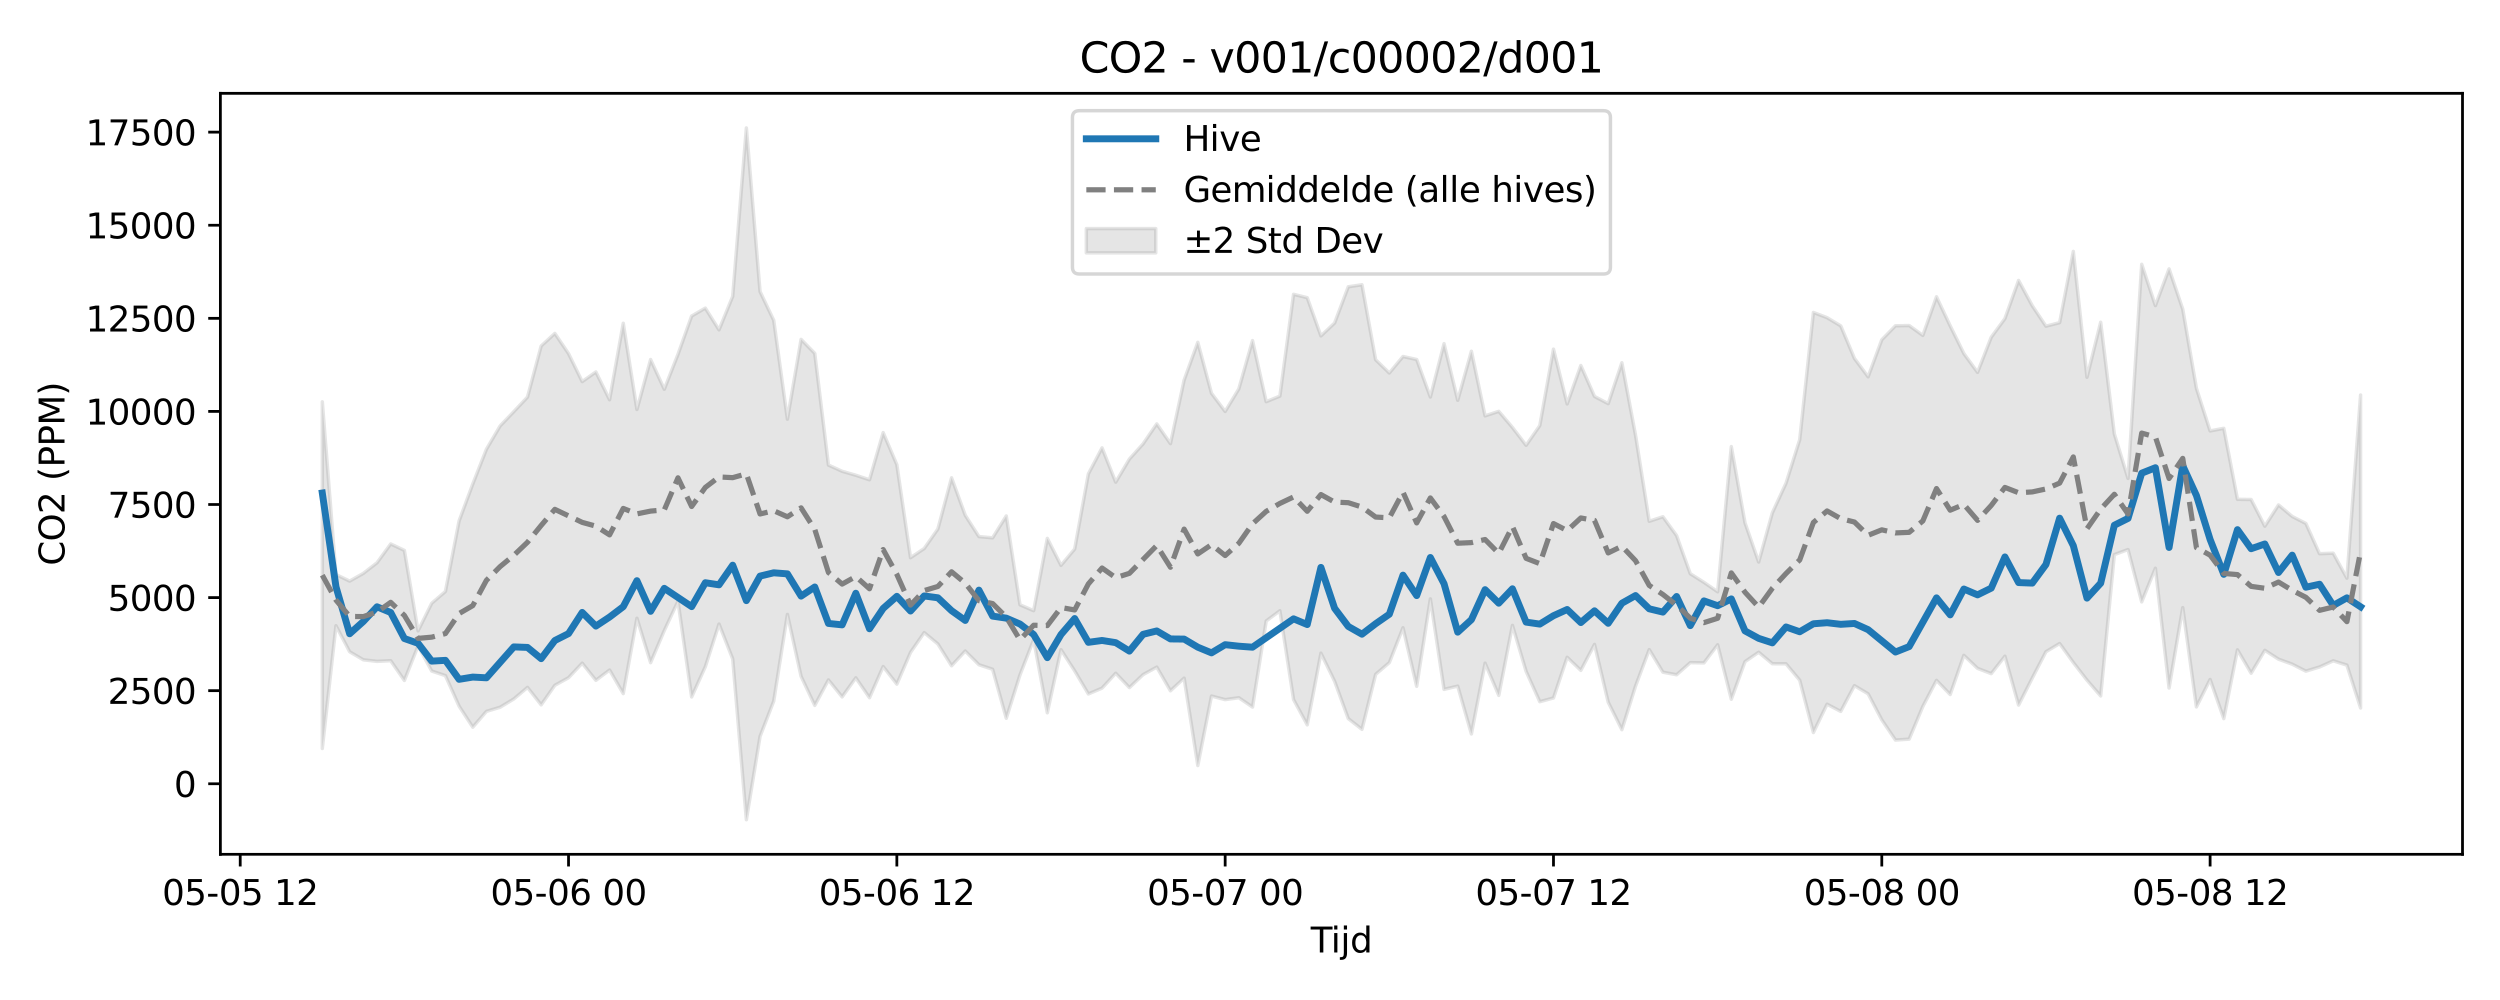 <?xml version="1.0" encoding="utf-8" standalone="no"?>
<!DOCTYPE svg PUBLIC "-//W3C//DTD SVG 1.1//EN"
  "http://www.w3.org/Graphics/SVG/1.1/DTD/svg11.dtd">
<svg xmlns:xlink="http://www.w3.org/1999/xlink" width="720pt" height="288pt" viewBox="0 0 720 288" xmlns="http://www.w3.org/2000/svg" version="1.1">
 <defs>
  <style type="text/css">*{stroke-linejoin: round; stroke-linecap: butt}</style>
 </defs>
 <g id="figure_1">
  <g id="patch_1">
   <path d="M 0 288 
L 720 288 
L 720 0 
L 0 0 
z
" style="fill: #ffffff"/>
  </g>
  <g id="axes_1">
   <g id="patch_2">
    <path d="M 63.47 246.04 
L 709.2 246.04 
L 709.2 26.88 
L 63.47 26.88 
z
" style="fill: #ffffff"/>
   </g>
   <g id="FillBetweenPolyCollection_1">
    <defs>
     <path id="mfb0656d0f9" d="M 92.821 -172.286 
L 92.821 -72.43 
L 96.761 -107.79 
L 100.701 -100.29 
L 104.641 -97.974 
L 108.58 -97.523 
L 112.52 -97.719 
L 116.46 -92.024 
L 120.4 -101.979 
L 124.34 -94.731 
L 128.279 -93.417 
L 132.219 -84.621 
L 136.159 -78.564 
L 140.099 -83.123 
L 144.039 -84.312 
L 147.978 -86.696 
L 151.918 -90.022 
L 155.858 -85.003 
L 159.798 -90.636 
L 163.737 -92.809 
L 167.677 -97.013 
L 171.617 -92.065 
L 175.557 -95.036 
L 179.497 -88.239 
L 183.436 -109.944 
L 187.376 -97.151 
L 191.316 -106.398 
L 195.256 -114.841 
L 199.195 -87.276 
L 203.135 -95.992 
L 207.075 -108.271 
L 211.015 -98.239 
L 214.955 -51.922 
L 218.894 -75.922 
L 222.834 -86.077 
L 226.774 -111.054 
L 230.714 -93.215 
L 234.653 -84.841 
L 238.593 -92.182 
L 242.533 -87.289 
L 246.473 -92.785 
L 250.413 -87.049 
L 254.352 -96.034 
L 258.292 -90.97 
L 262.232 -100.105 
L 266.172 -105.805 
L 270.111 -102.541 
L 274.051 -96.256 
L 277.991 -100.506 
L 281.931 -96.552 
L 285.871 -95.25 
L 289.81 -81.133 
L 293.75 -93.615 
L 297.69 -103.739 
L 301.63 -82.714 
L 305.57 -100.89 
L 309.509 -94.786 
L 313.449 -88.138 
L 317.389 -89.815 
L 321.329 -94.106 
L 325.268 -89.966 
L 329.208 -93.7 
L 333.148 -95.873 
L 337.088 -89.045 
L 341.028 -92.695 
L 344.967 -67.521 
L 348.907 -87.535 
L 352.847 -86.505 
L 356.787 -87.052 
L 360.726 -84.362 
L 364.666 -109.152 
L 368.606 -112.102 
L 372.546 -86.526 
L 376.486 -79.244 
L 380.425 -99.886 
L 384.365 -91.8 
L 388.305 -81.037 
L 392.245 -77.95 
L 396.184 -93.783 
L 400.124 -97.166 
L 404.064 -107.2 
L 408.004 -90.341 
L 411.944 -115.527 
L 415.883 -89.458 
L 419.823 -90.4 
L 423.763 -76.618 
L 427.703 -97.01 
L 431.642 -87.729 
L 435.582 -107.884 
L 439.522 -94.645 
L 443.462 -85.904 
L 447.402 -86.982 
L 451.341 -98.703 
L 455.281 -94.925 
L 459.221 -102.399 
L 463.161 -85.773 
L 467.1 -77.84 
L 471.04 -90.417 
L 474.98 -100.925 
L 478.92 -94.404 
L 482.86 -93.666 
L 486.799 -97.156 
L 490.739 -97.083 
L 494.679 -102.306 
L 498.619 -86.616 
L 502.559 -97.446 
L 506.498 -100.152 
L 510.438 -96.839 
L 514.378 -96.819 
L 518.318 -92.101 
L 522.257 -77.033 
L 526.197 -85.182 
L 530.137 -83.107 
L 534.077 -90.533 
L 538.017 -88.182 
L 541.956 -80.668 
L 545.896 -74.86 
L 549.836 -75.127 
L 553.776 -84.536 
L 557.715 -92.062 
L 561.655 -87.968 
L 565.595 -99.263 
L 569.535 -95.507 
L 573.475 -93.991 
L 577.414 -99.009 
L 581.354 -84.94 
L 585.294 -92.714 
L 589.234 -100.299 
L 593.173 -102.662 
L 597.113 -97.203 
L 601.053 -92.11 
L 604.993 -87.564 
L 608.933 -128.265 
L 612.872 -129.733 
L 616.812 -114.652 
L 620.752 -124.347 
L 624.692 -89.848 
L 628.631 -113.002 
L 632.571 -84.408 
L 636.511 -92.319 
L 640.451 -81.039 
L 644.391 -100.844 
L 648.33 -94.108 
L 652.27 -100.706 
L 656.21 -98.16 
L 660.15 -96.718 
L 664.09 -94.706 
L 668.029 -95.907 
L 671.969 -97.682 
L 675.909 -96.443 
L 679.849 -84.099 
L 679.849 -174.243 
L 679.849 -174.243 
L 675.909 -121.488 
L 671.969 -128.679 
L 668.029 -128.535 
L 664.09 -137.252 
L 660.15 -139.264 
L 656.21 -142.576 
L 652.27 -136.451 
L 648.33 -144.144 
L 644.391 -144.193 
L 640.451 -164.649 
L 636.511 -163.897 
L 632.571 -176.156 
L 628.631 -198.964 
L 624.692 -210.562 
L 620.752 -199.989 
L 616.812 -211.886 
L 612.872 -150.224 
L 608.933 -163.027 
L 604.993 -195.193 
L 601.053 -179.34 
L 597.113 -215.596 
L 593.173 -195.073 
L 589.234 -194.063 
L 585.294 -199.945 
L 581.354 -207.24 
L 577.414 -196.233 
L 573.475 -190.881 
L 569.535 -180.762 
L 565.595 -186.172 
L 561.655 -194.162 
L 557.715 -202.527 
L 553.776 -191.402 
L 549.836 -194.244 
L 545.896 -194.175 
L 541.956 -190.153 
L 538.017 -179.482 
L 534.077 -184.781 
L 530.137 -194.15 
L 526.197 -196.513 
L 522.257 -198.018 
L 518.318 -161.389 
L 514.378 -148.849 
L 510.438 -140.313 
L 506.498 -126.126 
L 502.559 -137.436 
L 498.619 -159.38 
L 494.679 -117.567 
L 490.739 -120.286 
L 486.799 -122.774 
L 482.86 -133.749 
L 478.92 -139.176 
L 474.98 -137.87 
L 471.04 -162.623 
L 467.1 -183.534 
L 463.161 -171.749 
L 459.221 -173.826 
L 455.281 -182.736 
L 451.341 -171.675 
L 447.402 -187.446 
L 443.462 -165.436 
L 439.522 -159.754 
L 435.582 -164.898 
L 431.642 -169.54 
L 427.703 -168.231 
L 423.763 -186.841 
L 419.823 -172.707 
L 415.883 -189.024 
L 411.944 -173.649 
L 408.004 -184.465 
L 404.064 -185.332 
L 400.124 -180.573 
L 396.184 -184.392 
L 392.245 -205.991 
L 388.305 -205.41 
L 384.365 -194.972 
L 380.425 -191.258 
L 376.486 -202.265 
L 372.546 -203.242 
L 368.606 -173.924 
L 364.666 -172.313 
L 360.726 -189.912 
L 356.787 -176.02 
L 352.847 -169.499 
L 348.907 -174.742 
L 344.967 -189.41 
L 341.028 -178.532 
L 337.088 -160.229 
L 333.148 -165.919 
L 329.208 -160.17 
L 325.268 -155.787 
L 321.329 -149.141 
L 317.389 -159.013 
L 313.449 -151.519 
L 309.509 -129.885 
L 305.57 -125.184 
L 301.63 -132.951 
L 297.69 -112.124 
L 293.75 -113.825 
L 289.81 -139.409 
L 285.871 -133.109 
L 281.931 -133.463 
L 277.991 -139.601 
L 274.051 -150.396 
L 270.111 -135.663 
L 266.172 -130.027 
L 262.232 -127.376 
L 258.292 -154.172 
L 254.352 -163.417 
L 250.413 -149.83 
L 246.473 -151.131 
L 242.533 -152.274 
L 238.593 -154.064 
L 234.653 -186.227 
L 230.714 -190.259 
L 226.774 -167.275 
L 222.834 -195.749 
L 218.894 -204.03 
L 214.955 -251.158 
L 211.015 -202.634 
L 207.075 -193.007 
L 203.135 -199.263 
L 199.195 -196.989 
L 195.256 -185.936 
L 191.316 -175.898 
L 187.376 -184.457 
L 183.436 -170.064 
L 179.497 -194.906 
L 175.557 -172.871 
L 171.617 -180.881 
L 167.677 -178.099 
L 163.737 -186.164 
L 159.798 -191.979 
L 155.858 -188.356 
L 151.918 -173.642 
L 147.978 -169.455 
L 144.039 -165.335 
L 140.099 -158.633 
L 136.159 -148.604 
L 132.219 -137.977 
L 128.279 -117.652 
L 124.34 -114.271 
L 120.4 -106.309 
L 116.46 -129.488 
L 112.52 -131.342 
L 108.58 -125.924 
L 104.641 -122.872 
L 100.701 -120.644 
L 96.761 -122.539 
L 92.821 -172.286 
z
" style="stroke: #808080; stroke-opacity: 0.2"/>
    </defs>
    <g clip-path="url(#p599ffc7ce4)">
     <use xlink:href="#mfb0656d0f9" x="0" y="288" style="fill: #808080; fill-opacity: 0.2; stroke: #808080; stroke-opacity: 0.2"/>
    </g>
   </g>
   <g id="matplotlib.axis_1">
    <g id="xtick_1">
     <g id="line2d_1">
      <defs>
       <path id="mc190f7af52" d="M 0 0 
L 0 3.5 
" style="stroke: #000000; stroke-width: 0.8"/>
      </defs>
      <g>
       <use xlink:href="#mc190f7af52" x="69.183" y="246.04" style="stroke: #000000; stroke-width: 0.8"/>
      </g>
     </g>
     <g id="text_1">
      <!-- 05-05 12 -->
      <g transform="translate(46.702 260.638) scale(0.1 -0.1)">
       <defs>
        <path id="DejaVuSans-30" d="M 2034 4250 
Q 1547 4250 1301 3770 
Q 1056 3291 1056 2328 
Q 1056 1369 1301 889 
Q 1547 409 2034 409 
Q 2525 409 2770 889 
Q 3016 1369 3016 2328 
Q 3016 3291 2770 3770 
Q 2525 4250 2034 4250 
z
M 2034 4750 
Q 2819 4750 3233 4129 
Q 3647 3509 3647 2328 
Q 3647 1150 3233 529 
Q 2819 -91 2034 -91 
Q 1250 -91 836 529 
Q 422 1150 422 2328 
Q 422 3509 836 4129 
Q 1250 4750 2034 4750 
z
" transform="scale(0.016)"/>
        <path id="DejaVuSans-35" d="M 691 4666 
L 3169 4666 
L 3169 4134 
L 1269 4134 
L 1269 2991 
Q 1406 3038 1543 3061 
Q 1681 3084 1819 3084 
Q 2600 3084 3056 2656 
Q 3513 2228 3513 1497 
Q 3513 744 3044 326 
Q 2575 -91 1722 -91 
Q 1428 -91 1123 -41 
Q 819 9 494 109 
L 494 744 
Q 775 591 1075 516 
Q 1375 441 1709 441 
Q 2250 441 2565 725 
Q 2881 1009 2881 1497 
Q 2881 1984 2565 2268 
Q 2250 2553 1709 2553 
Q 1456 2553 1204 2497 
Q 953 2441 691 2322 
L 691 4666 
z
" transform="scale(0.016)"/>
        <path id="DejaVuSans-2d" d="M 313 2009 
L 1997 2009 
L 1997 1497 
L 313 1497 
L 313 2009 
z
" transform="scale(0.016)"/>
        <path id="DejaVuSans-20" transform="scale(0.016)"/>
        <path id="DejaVuSans-31" d="M 794 531 
L 1825 531 
L 1825 4091 
L 703 3866 
L 703 4441 
L 1819 4666 
L 2450 4666 
L 2450 531 
L 3481 531 
L 3481 0 
L 794 0 
L 794 531 
z
" transform="scale(0.016)"/>
        <path id="DejaVuSans-32" d="M 1228 531 
L 3431 531 
L 3431 0 
L 469 0 
L 469 531 
Q 828 903 1448 1529 
Q 2069 2156 2228 2338 
Q 2531 2678 2651 2914 
Q 2772 3150 2772 3378 
Q 2772 3750 2511 3984 
Q 2250 4219 1831 4219 
Q 1534 4219 1204 4116 
Q 875 4013 500 3803 
L 500 4441 
Q 881 4594 1212 4672 
Q 1544 4750 1819 4750 
Q 2544 4750 2975 4387 
Q 3406 4025 3406 3419 
Q 3406 3131 3298 2873 
Q 3191 2616 2906 2266 
Q 2828 2175 2409 1742 
Q 1991 1309 1228 531 
z
" transform="scale(0.016)"/>
       </defs>
       <use xlink:href="#DejaVuSans-30"/>
       <use xlink:href="#DejaVuSans-35" transform="translate(63.623 0)"/>
       <use xlink:href="#DejaVuSans-2d" transform="translate(127.246 0)"/>
       <use xlink:href="#DejaVuSans-30" transform="translate(163.33 0)"/>
       <use xlink:href="#DejaVuSans-35" transform="translate(226.953 0)"/>
       <use xlink:href="#DejaVuSans-20" transform="translate(290.576 0)"/>
       <use xlink:href="#DejaVuSans-31" transform="translate(322.363 0)"/>
       <use xlink:href="#DejaVuSans-32" transform="translate(385.986 0)"/>
      </g>
     </g>
    </g>
    <g id="xtick_2">
     <g id="line2d_2">
      <g>
       <use xlink:href="#mc190f7af52" x="163.737" y="246.04" style="stroke: #000000; stroke-width: 0.8"/>
      </g>
     </g>
     <g id="text_2">
      <!-- 05-06 00 -->
      <g transform="translate(141.257 260.638) scale(0.1 -0.1)">
       <defs>
        <path id="DejaVuSans-36" d="M 2113 2584 
Q 1688 2584 1439 2293 
Q 1191 2003 1191 1497 
Q 1191 994 1439 701 
Q 1688 409 2113 409 
Q 2538 409 2786 701 
Q 3034 994 3034 1497 
Q 3034 2003 2786 2293 
Q 2538 2584 2113 2584 
z
M 3366 4563 
L 3366 3988 
Q 3128 4100 2886 4159 
Q 2644 4219 2406 4219 
Q 1781 4219 1451 3797 
Q 1122 3375 1075 2522 
Q 1259 2794 1537 2939 
Q 1816 3084 2150 3084 
Q 2853 3084 3261 2657 
Q 3669 2231 3669 1497 
Q 3669 778 3244 343 
Q 2819 -91 2113 -91 
Q 1303 -91 875 529 
Q 447 1150 447 2328 
Q 447 3434 972 4092 
Q 1497 4750 2381 4750 
Q 2619 4750 2861 4703 
Q 3103 4656 3366 4563 
z
" transform="scale(0.016)"/>
       </defs>
       <use xlink:href="#DejaVuSans-30"/>
       <use xlink:href="#DejaVuSans-35" transform="translate(63.623 0)"/>
       <use xlink:href="#DejaVuSans-2d" transform="translate(127.246 0)"/>
       <use xlink:href="#DejaVuSans-30" transform="translate(163.33 0)"/>
       <use xlink:href="#DejaVuSans-36" transform="translate(226.953 0)"/>
       <use xlink:href="#DejaVuSans-20" transform="translate(290.576 0)"/>
       <use xlink:href="#DejaVuSans-30" transform="translate(322.363 0)"/>
       <use xlink:href="#DejaVuSans-30" transform="translate(385.986 0)"/>
      </g>
     </g>
    </g>
    <g id="xtick_3">
     <g id="line2d_3">
      <g>
       <use xlink:href="#mc190f7af52" x="258.292" y="246.04" style="stroke: #000000; stroke-width: 0.8"/>
      </g>
     </g>
     <g id="text_3">
      <!-- 05-06 12 -->
      <g transform="translate(235.812 260.638) scale(0.1 -0.1)">
       <use xlink:href="#DejaVuSans-30"/>
       <use xlink:href="#DejaVuSans-35" transform="translate(63.623 0)"/>
       <use xlink:href="#DejaVuSans-2d" transform="translate(127.246 0)"/>
       <use xlink:href="#DejaVuSans-30" transform="translate(163.33 0)"/>
       <use xlink:href="#DejaVuSans-36" transform="translate(226.953 0)"/>
       <use xlink:href="#DejaVuSans-20" transform="translate(290.576 0)"/>
       <use xlink:href="#DejaVuSans-31" transform="translate(322.363 0)"/>
       <use xlink:href="#DejaVuSans-32" transform="translate(385.986 0)"/>
      </g>
     </g>
    </g>
    <g id="xtick_4">
     <g id="line2d_4">
      <g>
       <use xlink:href="#mc190f7af52" x="352.847" y="246.04" style="stroke: #000000; stroke-width: 0.8"/>
      </g>
     </g>
     <g id="text_4">
      <!-- 05-07 00 -->
      <g transform="translate(330.366 260.638) scale(0.1 -0.1)">
       <defs>
        <path id="DejaVuSans-37" d="M 525 4666 
L 3525 4666 
L 3525 4397 
L 1831 0 
L 1172 0 
L 2766 4134 
L 525 4134 
L 525 4666 
z
" transform="scale(0.016)"/>
       </defs>
       <use xlink:href="#DejaVuSans-30"/>
       <use xlink:href="#DejaVuSans-35" transform="translate(63.623 0)"/>
       <use xlink:href="#DejaVuSans-2d" transform="translate(127.246 0)"/>
       <use xlink:href="#DejaVuSans-30" transform="translate(163.33 0)"/>
       <use xlink:href="#DejaVuSans-37" transform="translate(226.953 0)"/>
       <use xlink:href="#DejaVuSans-20" transform="translate(290.576 0)"/>
       <use xlink:href="#DejaVuSans-30" transform="translate(322.363 0)"/>
       <use xlink:href="#DejaVuSans-30" transform="translate(385.986 0)"/>
      </g>
     </g>
    </g>
    <g id="xtick_5">
     <g id="line2d_5">
      <g>
       <use xlink:href="#mc190f7af52" x="447.402" y="246.04" style="stroke: #000000; stroke-width: 0.8"/>
      </g>
     </g>
     <g id="text_5">
      <!-- 05-07 12 -->
      <g transform="translate(424.921 260.638) scale(0.1 -0.1)">
       <use xlink:href="#DejaVuSans-30"/>
       <use xlink:href="#DejaVuSans-35" transform="translate(63.623 0)"/>
       <use xlink:href="#DejaVuSans-2d" transform="translate(127.246 0)"/>
       <use xlink:href="#DejaVuSans-30" transform="translate(163.33 0)"/>
       <use xlink:href="#DejaVuSans-37" transform="translate(226.953 0)"/>
       <use xlink:href="#DejaVuSans-20" transform="translate(290.576 0)"/>
       <use xlink:href="#DejaVuSans-31" transform="translate(322.363 0)"/>
       <use xlink:href="#DejaVuSans-32" transform="translate(385.986 0)"/>
      </g>
     </g>
    </g>
    <g id="xtick_6">
     <g id="line2d_6">
      <g>
       <use xlink:href="#mc190f7af52" x="541.956" y="246.04" style="stroke: #000000; stroke-width: 0.8"/>
      </g>
     </g>
     <g id="text_6">
      <!-- 05-08 00 -->
      <g transform="translate(519.476 260.638) scale(0.1 -0.1)">
       <defs>
        <path id="DejaVuSans-38" d="M 2034 2216 
Q 1584 2216 1326 1975 
Q 1069 1734 1069 1313 
Q 1069 891 1326 650 
Q 1584 409 2034 409 
Q 2484 409 2743 651 
Q 3003 894 3003 1313 
Q 3003 1734 2745 1975 
Q 2488 2216 2034 2216 
z
M 1403 2484 
Q 997 2584 770 2862 
Q 544 3141 544 3541 
Q 544 4100 942 4425 
Q 1341 4750 2034 4750 
Q 2731 4750 3128 4425 
Q 3525 4100 3525 3541 
Q 3525 3141 3298 2862 
Q 3072 2584 2669 2484 
Q 3125 2378 3379 2068 
Q 3634 1759 3634 1313 
Q 3634 634 3220 271 
Q 2806 -91 2034 -91 
Q 1263 -91 848 271 
Q 434 634 434 1313 
Q 434 1759 690 2068 
Q 947 2378 1403 2484 
z
M 1172 3481 
Q 1172 3119 1398 2916 
Q 1625 2713 2034 2713 
Q 2441 2713 2670 2916 
Q 2900 3119 2900 3481 
Q 2900 3844 2670 4047 
Q 2441 4250 2034 4250 
Q 1625 4250 1398 4047 
Q 1172 3844 1172 3481 
z
" transform="scale(0.016)"/>
       </defs>
       <use xlink:href="#DejaVuSans-30"/>
       <use xlink:href="#DejaVuSans-35" transform="translate(63.623 0)"/>
       <use xlink:href="#DejaVuSans-2d" transform="translate(127.246 0)"/>
       <use xlink:href="#DejaVuSans-30" transform="translate(163.33 0)"/>
       <use xlink:href="#DejaVuSans-38" transform="translate(226.953 0)"/>
       <use xlink:href="#DejaVuSans-20" transform="translate(290.576 0)"/>
       <use xlink:href="#DejaVuSans-30" transform="translate(322.363 0)"/>
       <use xlink:href="#DejaVuSans-30" transform="translate(385.986 0)"/>
      </g>
     </g>
    </g>
    <g id="xtick_7">
     <g id="line2d_7">
      <g>
       <use xlink:href="#mc190f7af52" x="636.511" y="246.04" style="stroke: #000000; stroke-width: 0.8"/>
      </g>
     </g>
     <g id="text_7">
      <!-- 05-08 12 -->
      <g transform="translate(614.031 260.638) scale(0.1 -0.1)">
       <use xlink:href="#DejaVuSans-30"/>
       <use xlink:href="#DejaVuSans-35" transform="translate(63.623 0)"/>
       <use xlink:href="#DejaVuSans-2d" transform="translate(127.246 0)"/>
       <use xlink:href="#DejaVuSans-30" transform="translate(163.33 0)"/>
       <use xlink:href="#DejaVuSans-38" transform="translate(226.953 0)"/>
       <use xlink:href="#DejaVuSans-20" transform="translate(290.576 0)"/>
       <use xlink:href="#DejaVuSans-31" transform="translate(322.363 0)"/>
       <use xlink:href="#DejaVuSans-32" transform="translate(385.986 0)"/>
      </g>
     </g>
    </g>
    <g id="text_8">
     <!-- Tijd -->
     <g transform="translate(377.485 274.317) scale(0.1 -0.1)">
      <defs>
       <path id="DejaVuSans-54" d="M -19 4666 
L 3928 4666 
L 3928 4134 
L 2272 4134 
L 2272 0 
L 1638 0 
L 1638 4134 
L -19 4134 
L -19 4666 
z
" transform="scale(0.016)"/>
       <path id="DejaVuSans-69" d="M 603 3500 
L 1178 3500 
L 1178 0 
L 603 0 
L 603 3500 
z
M 603 4863 
L 1178 4863 
L 1178 4134 
L 603 4134 
L 603 4863 
z
" transform="scale(0.016)"/>
       <path id="DejaVuSans-6a" d="M 603 3500 
L 1178 3500 
L 1178 -63 
Q 1178 -731 923 -1031 
Q 669 -1331 103 -1331 
L -116 -1331 
L -116 -844 
L 38 -844 
Q 366 -844 484 -692 
Q 603 -541 603 -63 
L 603 3500 
z
M 603 4863 
L 1178 4863 
L 1178 4134 
L 603 4134 
L 603 4863 
z
" transform="scale(0.016)"/>
       <path id="DejaVuSans-64" d="M 2906 2969 
L 2906 4863 
L 3481 4863 
L 3481 0 
L 2906 0 
L 2906 525 
Q 2725 213 2448 61 
Q 2172 -91 1784 -91 
Q 1150 -91 751 415 
Q 353 922 353 1747 
Q 353 2572 751 3078 
Q 1150 3584 1784 3584 
Q 2172 3584 2448 3432 
Q 2725 3281 2906 2969 
z
M 947 1747 
Q 947 1113 1208 752 
Q 1469 391 1925 391 
Q 2381 391 2643 752 
Q 2906 1113 2906 1747 
Q 2906 2381 2643 2742 
Q 2381 3103 1925 3103 
Q 1469 3103 1208 2742 
Q 947 2381 947 1747 
z
" transform="scale(0.016)"/>
      </defs>
      <use xlink:href="#DejaVuSans-54"/>
      <use xlink:href="#DejaVuSans-69" transform="translate(57.959 0)"/>
      <use xlink:href="#DejaVuSans-6a" transform="translate(85.742 0)"/>
      <use xlink:href="#DejaVuSans-64" transform="translate(113.525 0)"/>
     </g>
    </g>
   </g>
   <g id="matplotlib.axis_2">
    <g id="ytick_1">
     <g id="line2d_8">
      <defs>
       <path id="m5db3f42590" d="M 0 0 
L -3.5 0 
" style="stroke: #000000; stroke-width: 0.8"/>
      </defs>
      <g>
       <use xlink:href="#m5db3f42590" x="63.47" y="225.723" style="stroke: #000000; stroke-width: 0.8"/>
      </g>
     </g>
     <g id="text_9">
      <!-- 0 -->
      <g transform="translate(50.108 229.523) scale(0.1 -0.1)">
       <use xlink:href="#DejaVuSans-30"/>
      </g>
     </g>
    </g>
    <g id="ytick_2">
     <g id="line2d_9">
      <g>
       <use xlink:href="#m5db3f42590" x="63.47" y="198.914" style="stroke: #000000; stroke-width: 0.8"/>
      </g>
     </g>
     <g id="text_10">
      <!-- 2500 -->
      <g transform="translate(31.02 202.713) scale(0.1 -0.1)">
       <use xlink:href="#DejaVuSans-32"/>
       <use xlink:href="#DejaVuSans-35" transform="translate(63.623 0)"/>
       <use xlink:href="#DejaVuSans-30" transform="translate(127.246 0)"/>
       <use xlink:href="#DejaVuSans-30" transform="translate(190.869 0)"/>
      </g>
     </g>
    </g>
    <g id="ytick_3">
     <g id="line2d_10">
      <g>
       <use xlink:href="#m5db3f42590" x="63.47" y="172.105" style="stroke: #000000; stroke-width: 0.8"/>
      </g>
     </g>
     <g id="text_11">
      <!-- 5000 -->
      <g transform="translate(31.02 175.904) scale(0.1 -0.1)">
       <use xlink:href="#DejaVuSans-35"/>
       <use xlink:href="#DejaVuSans-30" transform="translate(63.623 0)"/>
       <use xlink:href="#DejaVuSans-30" transform="translate(127.246 0)"/>
       <use xlink:href="#DejaVuSans-30" transform="translate(190.869 0)"/>
      </g>
     </g>
    </g>
    <g id="ytick_4">
     <g id="line2d_11">
      <g>
       <use xlink:href="#m5db3f42590" x="63.47" y="145.296" style="stroke: #000000; stroke-width: 0.8"/>
      </g>
     </g>
     <g id="text_12">
      <!-- 7500 -->
      <g transform="translate(31.02 149.095) scale(0.1 -0.1)">
       <use xlink:href="#DejaVuSans-37"/>
       <use xlink:href="#DejaVuSans-35" transform="translate(63.623 0)"/>
       <use xlink:href="#DejaVuSans-30" transform="translate(127.246 0)"/>
       <use xlink:href="#DejaVuSans-30" transform="translate(190.869 0)"/>
      </g>
     </g>
    </g>
    <g id="ytick_5">
     <g id="line2d_12">
      <g>
       <use xlink:href="#m5db3f42590" x="63.47" y="118.487" style="stroke: #000000; stroke-width: 0.8"/>
      </g>
     </g>
     <g id="text_13">
      <!-- 10000 -->
      <g transform="translate(24.657 122.286) scale(0.1 -0.1)">
       <use xlink:href="#DejaVuSans-31"/>
       <use xlink:href="#DejaVuSans-30" transform="translate(63.623 0)"/>
       <use xlink:href="#DejaVuSans-30" transform="translate(127.246 0)"/>
       <use xlink:href="#DejaVuSans-30" transform="translate(190.869 0)"/>
       <use xlink:href="#DejaVuSans-30" transform="translate(254.492 0)"/>
      </g>
     </g>
    </g>
    <g id="ytick_6">
     <g id="line2d_13">
      <g>
       <use xlink:href="#m5db3f42590" x="63.47" y="91.677" style="stroke: #000000; stroke-width: 0.8"/>
      </g>
     </g>
     <g id="text_14">
      <!-- 12500 -->
      <g transform="translate(24.657 95.477) scale(0.1 -0.1)">
       <use xlink:href="#DejaVuSans-31"/>
       <use xlink:href="#DejaVuSans-32" transform="translate(63.623 0)"/>
       <use xlink:href="#DejaVuSans-35" transform="translate(127.246 0)"/>
       <use xlink:href="#DejaVuSans-30" transform="translate(190.869 0)"/>
       <use xlink:href="#DejaVuSans-30" transform="translate(254.492 0)"/>
      </g>
     </g>
    </g>
    <g id="ytick_7">
     <g id="line2d_14">
      <g>
       <use xlink:href="#m5db3f42590" x="63.47" y="64.868" style="stroke: #000000; stroke-width: 0.8"/>
      </g>
     </g>
     <g id="text_15">
      <!-- 15000 -->
      <g transform="translate(24.657 68.667) scale(0.1 -0.1)">
       <use xlink:href="#DejaVuSans-31"/>
       <use xlink:href="#DejaVuSans-35" transform="translate(63.623 0)"/>
       <use xlink:href="#DejaVuSans-30" transform="translate(127.246 0)"/>
       <use xlink:href="#DejaVuSans-30" transform="translate(190.869 0)"/>
       <use xlink:href="#DejaVuSans-30" transform="translate(254.492 0)"/>
      </g>
     </g>
    </g>
    <g id="ytick_8">
     <g id="line2d_15">
      <g>
       <use xlink:href="#m5db3f42590" x="63.47" y="38.059" style="stroke: #000000; stroke-width: 0.8"/>
      </g>
     </g>
     <g id="text_16">
      <!-- 17500 -->
      <g transform="translate(24.657 41.858) scale(0.1 -0.1)">
       <use xlink:href="#DejaVuSans-31"/>
       <use xlink:href="#DejaVuSans-37" transform="translate(63.623 0)"/>
       <use xlink:href="#DejaVuSans-35" transform="translate(127.246 0)"/>
       <use xlink:href="#DejaVuSans-30" transform="translate(190.869 0)"/>
       <use xlink:href="#DejaVuSans-30" transform="translate(254.492 0)"/>
      </g>
     </g>
    </g>
    <g id="text_17">
     <!-- CO2 (PPM) -->
     <g transform="translate(18.578 162.903) rotate(-90) scale(0.1 -0.1)">
      <defs>
       <path id="DejaVuSans-43" d="M 4122 4306 
L 4122 3641 
Q 3803 3938 3442 4084 
Q 3081 4231 2675 4231 
Q 1875 4231 1450 3742 
Q 1025 3253 1025 2328 
Q 1025 1406 1450 917 
Q 1875 428 2675 428 
Q 3081 428 3442 575 
Q 3803 722 4122 1019 
L 4122 359 
Q 3791 134 3420 21 
Q 3050 -91 2638 -91 
Q 1578 -91 968 557 
Q 359 1206 359 2328 
Q 359 3453 968 4101 
Q 1578 4750 2638 4750 
Q 3056 4750 3426 4639 
Q 3797 4528 4122 4306 
z
" transform="scale(0.016)"/>
       <path id="DejaVuSans-4f" d="M 2522 4238 
Q 1834 4238 1429 3725 
Q 1025 3213 1025 2328 
Q 1025 1447 1429 934 
Q 1834 422 2522 422 
Q 3209 422 3611 934 
Q 4013 1447 4013 2328 
Q 4013 3213 3611 3725 
Q 3209 4238 2522 4238 
z
M 2522 4750 
Q 3503 4750 4090 4092 
Q 4678 3434 4678 2328 
Q 4678 1225 4090 567 
Q 3503 -91 2522 -91 
Q 1538 -91 948 565 
Q 359 1222 359 2328 
Q 359 3434 948 4092 
Q 1538 4750 2522 4750 
z
" transform="scale(0.016)"/>
       <path id="DejaVuSans-28" d="M 1984 4856 
Q 1566 4138 1362 3434 
Q 1159 2731 1159 2009 
Q 1159 1288 1364 580 
Q 1569 -128 1984 -844 
L 1484 -844 
Q 1016 -109 783 600 
Q 550 1309 550 2009 
Q 550 2706 781 3412 
Q 1013 4119 1484 4856 
L 1984 4856 
z
" transform="scale(0.016)"/>
       <path id="DejaVuSans-50" d="M 1259 4147 
L 1259 2394 
L 2053 2394 
Q 2494 2394 2734 2622 
Q 2975 2850 2975 3272 
Q 2975 3691 2734 3919 
Q 2494 4147 2053 4147 
L 1259 4147 
z
M 628 4666 
L 2053 4666 
Q 2838 4666 3239 4311 
Q 3641 3956 3641 3272 
Q 3641 2581 3239 2228 
Q 2838 1875 2053 1875 
L 1259 1875 
L 1259 0 
L 628 0 
L 628 4666 
z
" transform="scale(0.016)"/>
       <path id="DejaVuSans-4d" d="M 628 4666 
L 1569 4666 
L 2759 1491 
L 3956 4666 
L 4897 4666 
L 4897 0 
L 4281 0 
L 4281 4097 
L 3078 897 
L 2444 897 
L 1241 4097 
L 1241 0 
L 628 0 
L 628 4666 
z
" transform="scale(0.016)"/>
       <path id="DejaVuSans-29" d="M 513 4856 
L 1013 4856 
Q 1481 4119 1714 3412 
Q 1947 2706 1947 2009 
Q 1947 1309 1714 600 
Q 1481 -109 1013 -844 
L 513 -844 
Q 928 -128 1133 580 
Q 1338 1288 1338 2009 
Q 1338 2731 1133 3434 
Q 928 4138 513 4856 
z
" transform="scale(0.016)"/>
      </defs>
      <use xlink:href="#DejaVuSans-43"/>
      <use xlink:href="#DejaVuSans-4f" transform="translate(69.824 0)"/>
      <use xlink:href="#DejaVuSans-32" transform="translate(148.535 0)"/>
      <use xlink:href="#DejaVuSans-20" transform="translate(212.158 0)"/>
      <use xlink:href="#DejaVuSans-28" transform="translate(243.945 0)"/>
      <use xlink:href="#DejaVuSans-50" transform="translate(282.959 0)"/>
      <use xlink:href="#DejaVuSans-50" transform="translate(343.262 0)"/>
      <use xlink:href="#DejaVuSans-4d" transform="translate(403.564 0)"/>
      <use xlink:href="#DejaVuSans-29" transform="translate(489.844 0)"/>
     </g>
    </g>
   </g>
   <g id="line2d_16">
    <path d="M 92.821 141.993 
L 96.761 168.995 
L 100.701 182.521 
L 104.641 178.986 
L 108.58 174.759 
L 112.52 176.394 
L 116.46 183.894 
L 120.4 185.274 
L 124.34 190.403 
L 128.279 190.181 
L 132.219 195.647 
L 136.159 195 
L 140.099 195.207 
L 147.978 186.307 
L 151.918 186.457 
L 155.858 189.688 
L 159.798 184.469 
L 163.737 182.478 
L 167.677 176.38 
L 171.617 180.316 
L 175.557 177.71 
L 179.497 174.722 
L 183.436 167.24 
L 187.376 176.058 
L 191.316 169.445 
L 199.195 174.705 
L 203.135 167.826 
L 207.075 168.43 
L 211.015 162.775 
L 214.955 172.979 
L 218.894 165.917 
L 222.834 164.967 
L 226.774 165.274 
L 230.714 171.681 
L 234.653 169.054 
L 238.593 179.551 
L 242.533 179.96 
L 246.473 170.861 
L 250.413 181.081 
L 254.352 175.226 
L 258.292 171.747 
L 262.232 175.973 
L 266.172 171.633 
L 270.111 172.164 
L 274.051 175.873 
L 277.991 178.686 
L 281.931 169.964 
L 285.871 177.445 
L 289.81 178.024 
L 293.75 179.722 
L 297.69 182.739 
L 301.63 189.402 
L 305.57 182.743 
L 309.509 178.142 
L 313.449 184.991 
L 317.389 184.455 
L 321.329 185.081 
L 325.268 187.518 
L 329.208 182.686 
L 333.148 181.71 
L 337.088 184.012 
L 341.028 184.058 
L 344.967 186.389 
L 348.907 188.022 
L 352.847 185.667 
L 356.787 186.103 
L 360.726 186.392 
L 372.546 178.225 
L 376.486 179.869 
L 380.425 163.419 
L 384.365 175.19 
L 388.305 180.419 
L 392.245 182.652 
L 396.184 179.633 
L 400.124 176.895 
L 404.064 165.646 
L 408.004 171.526 
L 411.944 160.563 
L 415.883 168.11 
L 419.823 182.057 
L 423.763 178.464 
L 427.703 169.826 
L 431.642 173.717 
L 435.582 169.574 
L 439.522 179.168 
L 443.462 179.74 
L 447.402 177.324 
L 451.341 175.537 
L 455.281 179.297 
L 459.221 175.917 
L 463.161 179.508 
L 467.1 173.731 
L 471.04 171.52 
L 474.98 175.338 
L 478.92 176.287 
L 482.86 171.794 
L 486.799 180.18 
L 490.739 173.059 
L 494.679 174.446 
L 498.619 172.486 
L 502.559 181.699 
L 506.498 183.847 
L 510.438 185.141 
L 514.378 180.566 
L 518.318 181.949 
L 522.257 179.647 
L 526.197 179.343 
L 530.137 179.805 
L 534.077 179.558 
L 538.017 181.338 
L 545.896 187.787 
L 549.836 186.217 
L 557.715 172.187 
L 561.655 177.077 
L 565.595 169.642 
L 569.535 171.319 
L 573.475 169.381 
L 577.414 160.4 
L 581.354 167.783 
L 585.294 167.933 
L 589.234 162.575 
L 593.173 149.237 
L 597.113 157.149 
L 601.053 172.255 
L 604.993 167.96 
L 608.933 151.265 
L 612.872 149.296 
L 616.812 136.277 
L 620.752 134.706 
L 624.692 157.665 
L 628.631 134.143 
L 632.571 142.704 
L 636.511 155.365 
L 640.451 165.403 
L 644.391 152.545 
L 648.33 158.025 
L 652.27 156.666 
L 656.21 164.881 
L 660.15 159.887 
L 664.09 169.124 
L 668.029 168.26 
L 671.969 174.378 
L 675.909 172.18 
L 679.849 174.764 
L 679.849 174.764 
" clip-path="url(#p599ffc7ce4)" style="fill: none; stroke: #1f77b4; stroke-width: 2; stroke-linecap: square"/>
   </g>
   <g id="line2d_17">
    <path d="M 92.821 165.642 
L 96.761 172.835 
L 100.701 177.533 
L 104.641 177.577 
L 108.58 176.277 
L 112.52 173.47 
L 116.46 177.244 
L 120.4 183.856 
L 124.34 183.499 
L 128.279 182.466 
L 132.219 176.701 
L 136.159 174.416 
L 140.099 167.122 
L 144.039 163.177 
L 147.978 159.925 
L 151.918 156.168 
L 155.858 151.321 
L 159.798 146.692 
L 167.677 150.444 
L 171.617 151.527 
L 175.557 154.046 
L 179.497 146.428 
L 183.436 147.996 
L 187.376 147.196 
L 191.316 146.852 
L 195.256 137.612 
L 199.195 145.868 
L 203.135 140.373 
L 207.075 137.361 
L 211.015 137.564 
L 214.955 136.46 
L 218.894 148.024 
L 222.834 147.087 
L 226.774 148.835 
L 230.714 146.263 
L 234.653 152.466 
L 238.593 164.877 
L 242.533 168.218 
L 246.473 166.042 
L 250.413 169.56 
L 254.352 158.275 
L 258.292 165.429 
L 262.232 174.259 
L 266.172 170.084 
L 270.111 168.898 
L 274.051 164.674 
L 277.991 167.947 
L 281.931 172.993 
L 285.871 173.821 
L 289.81 177.729 
L 293.75 184.28 
L 297.69 180.068 
L 301.63 180.168 
L 305.57 174.963 
L 309.509 175.664 
L 313.449 168.171 
L 317.389 163.586 
L 321.329 166.377 
L 325.268 165.124 
L 333.148 157.104 
L 337.088 163.363 
L 341.028 152.387 
L 344.967 159.534 
L 348.907 156.861 
L 352.847 159.998 
L 356.787 156.464 
L 360.726 150.863 
L 364.666 147.268 
L 368.606 144.987 
L 372.546 143.116 
L 376.486 147.246 
L 380.425 142.428 
L 384.365 144.614 
L 388.305 144.777 
L 392.245 146.03 
L 396.184 148.912 
L 400.124 149.13 
L 404.064 141.734 
L 408.004 150.597 
L 411.944 143.412 
L 415.883 148.759 
L 419.823 156.447 
L 423.763 156.271 
L 427.703 155.379 
L 431.642 159.366 
L 435.582 151.609 
L 439.522 160.8 
L 443.462 162.33 
L 447.402 150.786 
L 451.341 152.811 
L 455.281 149.17 
L 459.221 149.888 
L 463.161 159.239 
L 467.1 157.313 
L 471.04 161.48 
L 474.98 168.602 
L 478.92 171.21 
L 482.86 174.293 
L 486.799 178.035 
L 490.739 179.316 
L 494.679 178.064 
L 498.619 165.002 
L 502.559 170.559 
L 506.498 174.861 
L 510.438 169.424 
L 514.378 165.166 
L 518.318 161.255 
L 522.257 150.474 
L 526.197 147.153 
L 530.137 149.372 
L 534.077 150.343 
L 538.017 154.168 
L 541.956 152.59 
L 545.896 153.482 
L 549.836 153.314 
L 553.776 150.031 
L 557.715 140.705 
L 561.655 146.935 
L 565.595 145.282 
L 569.535 149.866 
L 573.475 145.564 
L 577.414 140.379 
L 581.354 141.91 
L 585.294 141.671 
L 589.234 140.819 
L 593.173 139.133 
L 597.113 131.6 
L 601.053 152.275 
L 604.993 146.622 
L 608.933 142.354 
L 612.872 148.022 
L 616.812 124.731 
L 620.752 125.832 
L 624.692 137.795 
L 628.631 132.017 
L 632.571 157.718 
L 636.511 159.892 
L 640.451 165.156 
L 644.391 165.481 
L 648.33 168.874 
L 652.27 169.421 
L 656.21 167.632 
L 660.15 170.009 
L 664.09 172.021 
L 668.029 175.779 
L 671.969 174.82 
L 675.909 179.034 
L 679.849 158.829 
L 679.849 158.829 
" clip-path="url(#p599ffc7ce4)" style="fill: none; stroke-dasharray: 5.55,2.4; stroke-dashoffset: 0; stroke: #808080; stroke-width: 1.5"/>
   </g>
   <g id="patch_3">
    <path d="M 63.47 246.04 
L 63.47 26.88 
" style="fill: none; stroke: #000000; stroke-width: 0.8; stroke-linejoin: miter; stroke-linecap: square"/>
   </g>
   <g id="patch_4">
    <path d="M 709.2 246.04 
L 709.2 26.88 
" style="fill: none; stroke: #000000; stroke-width: 0.8; stroke-linejoin: miter; stroke-linecap: square"/>
   </g>
   <g id="patch_5">
    <path d="M 63.47 246.04 
L 709.2 246.04 
" style="fill: none; stroke: #000000; stroke-width: 0.8; stroke-linejoin: miter; stroke-linecap: square"/>
   </g>
   <g id="patch_6">
    <path d="M 63.47 26.88 
L 709.2 26.88 
" style="fill: none; stroke: #000000; stroke-width: 0.8; stroke-linejoin: miter; stroke-linecap: square"/>
   </g>
   <g id="text_18">
    <!-- CO2 - v001/c00002/d001 -->
    <g transform="translate(310.932 20.88) scale(0.12 -0.12)">
     <defs>
      <path id="DejaVuSans-76" d="M 191 3500 
L 800 3500 
L 1894 563 
L 2988 3500 
L 3597 3500 
L 2284 0 
L 1503 0 
L 191 3500 
z
" transform="scale(0.016)"/>
      <path id="DejaVuSans-2f" d="M 1625 4666 
L 2156 4666 
L 531 -594 
L 0 -594 
L 1625 4666 
z
" transform="scale(0.016)"/>
      <path id="DejaVuSans-63" d="M 3122 3366 
L 3122 2828 
Q 2878 2963 2633 3030 
Q 2388 3097 2138 3097 
Q 1578 3097 1268 2742 
Q 959 2388 959 1747 
Q 959 1106 1268 751 
Q 1578 397 2138 397 
Q 2388 397 2633 464 
Q 2878 531 3122 666 
L 3122 134 
Q 2881 22 2623 -34 
Q 2366 -91 2075 -91 
Q 1284 -91 818 406 
Q 353 903 353 1747 
Q 353 2603 823 3093 
Q 1294 3584 2113 3584 
Q 2378 3584 2631 3529 
Q 2884 3475 3122 3366 
z
" transform="scale(0.016)"/>
     </defs>
     <use xlink:href="#DejaVuSans-43"/>
     <use xlink:href="#DejaVuSans-4f" transform="translate(69.824 0)"/>
     <use xlink:href="#DejaVuSans-32" transform="translate(148.535 0)"/>
     <use xlink:href="#DejaVuSans-20" transform="translate(212.158 0)"/>
     <use xlink:href="#DejaVuSans-2d" transform="translate(243.945 0)"/>
     <use xlink:href="#DejaVuSans-20" transform="translate(280.029 0)"/>
     <use xlink:href="#DejaVuSans-76" transform="translate(311.816 0)"/>
     <use xlink:href="#DejaVuSans-30" transform="translate(370.996 0)"/>
     <use xlink:href="#DejaVuSans-30" transform="translate(434.619 0)"/>
     <use xlink:href="#DejaVuSans-31" transform="translate(498.242 0)"/>
     <use xlink:href="#DejaVuSans-2f" transform="translate(561.865 0)"/>
     <use xlink:href="#DejaVuSans-63" transform="translate(595.557 0)"/>
     <use xlink:href="#DejaVuSans-30" transform="translate(650.537 0)"/>
     <use xlink:href="#DejaVuSans-30" transform="translate(714.16 0)"/>
     <use xlink:href="#DejaVuSans-30" transform="translate(777.783 0)"/>
     <use xlink:href="#DejaVuSans-30" transform="translate(841.406 0)"/>
     <use xlink:href="#DejaVuSans-32" transform="translate(905.029 0)"/>
     <use xlink:href="#DejaVuSans-2f" transform="translate(968.652 0)"/>
     <use xlink:href="#DejaVuSans-64" transform="translate(1002.344 0)"/>
     <use xlink:href="#DejaVuSans-30" transform="translate(1065.82 0)"/>
     <use xlink:href="#DejaVuSans-30" transform="translate(1129.443 0)"/>
     <use xlink:href="#DejaVuSans-31" transform="translate(1193.066 0)"/>
    </g>
   </g>
   <g id="legend_1">
    <g id="patch_7">
     <path d="M 310.863 78.914 
L 461.807 78.914 
Q 463.807 78.914 463.807 76.914 
L 463.807 33.88 
Q 463.807 31.88 461.807 31.88 
L 310.863 31.88 
Q 308.863 31.88 308.863 33.88 
L 308.863 76.914 
Q 308.863 78.914 310.863 78.914 
z
" style="fill: #ffffff; opacity: 0.8; stroke: #cccccc; stroke-linejoin: miter"/>
    </g>
    <g id="line2d_18">
     <path d="M 312.863 39.978 
L 322.863 39.978 
L 332.863 39.978 
" style="fill: none; stroke: #1f77b4; stroke-width: 2; stroke-linecap: square"/>
    </g>
    <g id="text_19">
     <!-- Hive -->
     <g transform="translate(340.863 43.478) scale(0.1 -0.1)">
      <defs>
       <path id="DejaVuSans-48" d="M 628 4666 
L 1259 4666 
L 1259 2753 
L 3553 2753 
L 3553 4666 
L 4184 4666 
L 4184 0 
L 3553 0 
L 3553 2222 
L 1259 2222 
L 1259 0 
L 628 0 
L 628 4666 
z
" transform="scale(0.016)"/>
       <path id="DejaVuSans-65" d="M 3597 1894 
L 3597 1613 
L 953 1613 
Q 991 1019 1311 708 
Q 1631 397 2203 397 
Q 2534 397 2845 478 
Q 3156 559 3463 722 
L 3463 178 
Q 3153 47 2828 -22 
Q 2503 -91 2169 -91 
Q 1331 -91 842 396 
Q 353 884 353 1716 
Q 353 2575 817 3079 
Q 1281 3584 2069 3584 
Q 2775 3584 3186 3129 
Q 3597 2675 3597 1894 
z
M 3022 2063 
Q 3016 2534 2758 2815 
Q 2500 3097 2075 3097 
Q 1594 3097 1305 2825 
Q 1016 2553 972 2059 
L 3022 2063 
z
" transform="scale(0.016)"/>
      </defs>
      <use xlink:href="#DejaVuSans-48"/>
      <use xlink:href="#DejaVuSans-69" transform="translate(75.195 0)"/>
      <use xlink:href="#DejaVuSans-76" transform="translate(102.979 0)"/>
      <use xlink:href="#DejaVuSans-65" transform="translate(162.158 0)"/>
     </g>
    </g>
    <g id="line2d_19">
     <path d="M 312.863 54.657 
L 322.863 54.657 
L 332.863 54.657 
" style="fill: none; stroke-dasharray: 5.55,2.4; stroke-dashoffset: 0; stroke: #808080; stroke-width: 1.5"/>
    </g>
    <g id="text_20">
     <!-- Gemiddelde (alle hives) -->
     <g transform="translate(340.863 58.157) scale(0.1 -0.1)">
      <defs>
       <path id="DejaVuSans-47" d="M 3809 666 
L 3809 1919 
L 2778 1919 
L 2778 2438 
L 4434 2438 
L 4434 434 
Q 4069 175 3628 42 
Q 3188 -91 2688 -91 
Q 1594 -91 976 548 
Q 359 1188 359 2328 
Q 359 3472 976 4111 
Q 1594 4750 2688 4750 
Q 3144 4750 3555 4637 
Q 3966 4525 4313 4306 
L 4313 3634 
Q 3963 3931 3569 4081 
Q 3175 4231 2741 4231 
Q 1884 4231 1454 3753 
Q 1025 3275 1025 2328 
Q 1025 1384 1454 906 
Q 1884 428 2741 428 
Q 3075 428 3337 486 
Q 3600 544 3809 666 
z
" transform="scale(0.016)"/>
       <path id="DejaVuSans-6d" d="M 3328 2828 
Q 3544 3216 3844 3400 
Q 4144 3584 4550 3584 
Q 5097 3584 5394 3201 
Q 5691 2819 5691 2113 
L 5691 0 
L 5113 0 
L 5113 2094 
Q 5113 2597 4934 2840 
Q 4756 3084 4391 3084 
Q 3944 3084 3684 2787 
Q 3425 2491 3425 1978 
L 3425 0 
L 2847 0 
L 2847 2094 
Q 2847 2600 2669 2842 
Q 2491 3084 2119 3084 
Q 1678 3084 1418 2786 
Q 1159 2488 1159 1978 
L 1159 0 
L 581 0 
L 581 3500 
L 1159 3500 
L 1159 2956 
Q 1356 3278 1631 3431 
Q 1906 3584 2284 3584 
Q 2666 3584 2933 3390 
Q 3200 3197 3328 2828 
z
" transform="scale(0.016)"/>
       <path id="DejaVuSans-6c" d="M 603 4863 
L 1178 4863 
L 1178 0 
L 603 0 
L 603 4863 
z
" transform="scale(0.016)"/>
       <path id="DejaVuSans-61" d="M 2194 1759 
Q 1497 1759 1228 1600 
Q 959 1441 959 1056 
Q 959 750 1161 570 
Q 1363 391 1709 391 
Q 2188 391 2477 730 
Q 2766 1069 2766 1631 
L 2766 1759 
L 2194 1759 
z
M 3341 1997 
L 3341 0 
L 2766 0 
L 2766 531 
Q 2569 213 2275 61 
Q 1981 -91 1556 -91 
Q 1019 -91 701 211 
Q 384 513 384 1019 
Q 384 1609 779 1909 
Q 1175 2209 1959 2209 
L 2766 2209 
L 2766 2266 
Q 2766 2663 2505 2880 
Q 2244 3097 1772 3097 
Q 1472 3097 1187 3025 
Q 903 2953 641 2809 
L 641 3341 
Q 956 3463 1253 3523 
Q 1550 3584 1831 3584 
Q 2591 3584 2966 3190 
Q 3341 2797 3341 1997 
z
" transform="scale(0.016)"/>
       <path id="DejaVuSans-68" d="M 3513 2113 
L 3513 0 
L 2938 0 
L 2938 2094 
Q 2938 2591 2744 2837 
Q 2550 3084 2163 3084 
Q 1697 3084 1428 2787 
Q 1159 2491 1159 1978 
L 1159 0 
L 581 0 
L 581 4863 
L 1159 4863 
L 1159 2956 
Q 1366 3272 1645 3428 
Q 1925 3584 2291 3584 
Q 2894 3584 3203 3211 
Q 3513 2838 3513 2113 
z
" transform="scale(0.016)"/>
       <path id="DejaVuSans-73" d="M 2834 3397 
L 2834 2853 
Q 2591 2978 2328 3040 
Q 2066 3103 1784 3103 
Q 1356 3103 1142 2972 
Q 928 2841 928 2578 
Q 928 2378 1081 2264 
Q 1234 2150 1697 2047 
L 1894 2003 
Q 2506 1872 2764 1633 
Q 3022 1394 3022 966 
Q 3022 478 2636 193 
Q 2250 -91 1575 -91 
Q 1294 -91 989 -36 
Q 684 19 347 128 
L 347 722 
Q 666 556 975 473 
Q 1284 391 1588 391 
Q 1994 391 2212 530 
Q 2431 669 2431 922 
Q 2431 1156 2273 1281 
Q 2116 1406 1581 1522 
L 1381 1569 
Q 847 1681 609 1914 
Q 372 2147 372 2553 
Q 372 3047 722 3315 
Q 1072 3584 1716 3584 
Q 2034 3584 2315 3537 
Q 2597 3491 2834 3397 
z
" transform="scale(0.016)"/>
      </defs>
      <use xlink:href="#DejaVuSans-47"/>
      <use xlink:href="#DejaVuSans-65" transform="translate(77.49 0)"/>
      <use xlink:href="#DejaVuSans-6d" transform="translate(139.014 0)"/>
      <use xlink:href="#DejaVuSans-69" transform="translate(236.426 0)"/>
      <use xlink:href="#DejaVuSans-64" transform="translate(264.209 0)"/>
      <use xlink:href="#DejaVuSans-64" transform="translate(327.686 0)"/>
      <use xlink:href="#DejaVuSans-65" transform="translate(391.162 0)"/>
      <use xlink:href="#DejaVuSans-6c" transform="translate(452.686 0)"/>
      <use xlink:href="#DejaVuSans-64" transform="translate(480.469 0)"/>
      <use xlink:href="#DejaVuSans-65" transform="translate(543.945 0)"/>
      <use xlink:href="#DejaVuSans-20" transform="translate(605.469 0)"/>
      <use xlink:href="#DejaVuSans-28" transform="translate(637.256 0)"/>
      <use xlink:href="#DejaVuSans-61" transform="translate(676.27 0)"/>
      <use xlink:href="#DejaVuSans-6c" transform="translate(737.549 0)"/>
      <use xlink:href="#DejaVuSans-6c" transform="translate(765.332 0)"/>
      <use xlink:href="#DejaVuSans-65" transform="translate(793.115 0)"/>
      <use xlink:href="#DejaVuSans-20" transform="translate(854.639 0)"/>
      <use xlink:href="#DejaVuSans-68" transform="translate(886.426 0)"/>
      <use xlink:href="#DejaVuSans-69" transform="translate(949.805 0)"/>
      <use xlink:href="#DejaVuSans-76" transform="translate(977.588 0)"/>
      <use xlink:href="#DejaVuSans-65" transform="translate(1036.768 0)"/>
      <use xlink:href="#DejaVuSans-73" transform="translate(1098.291 0)"/>
      <use xlink:href="#DejaVuSans-29" transform="translate(1150.391 0)"/>
     </g>
    </g>
    <g id="patch_8">
     <path d="M 312.863 72.835 
L 332.863 72.835 
L 332.863 65.835 
L 312.863 65.835 
z
" style="fill: #808080; fill-opacity: 0.2; stroke: #808080; stroke-opacity: 0.2; stroke-linejoin: miter"/>
    </g>
    <g id="text_21">
     <!-- ±2 Std Dev -->
     <g transform="translate(340.863 72.835) scale(0.1 -0.1)">
      <defs>
       <path id="DejaVuSans-b1" d="M 2944 4013 
L 2944 2803 
L 4684 2803 
L 4684 2272 
L 2944 2272 
L 2944 1063 
L 2419 1063 
L 2419 2272 
L 678 2272 
L 678 2803 
L 2419 2803 
L 2419 4013 
L 2944 4013 
z
M 678 531 
L 4684 531 
L 4684 0 
L 678 0 
L 678 531 
z
" transform="scale(0.016)"/>
       <path id="DejaVuSans-53" d="M 3425 4513 
L 3425 3897 
Q 3066 4069 2747 4153 
Q 2428 4238 2131 4238 
Q 1616 4238 1336 4038 
Q 1056 3838 1056 3469 
Q 1056 3159 1242 3001 
Q 1428 2844 1947 2747 
L 2328 2669 
Q 3034 2534 3370 2195 
Q 3706 1856 3706 1288 
Q 3706 609 3251 259 
Q 2797 -91 1919 -91 
Q 1588 -91 1214 -16 
Q 841 59 441 206 
L 441 856 
Q 825 641 1194 531 
Q 1563 422 1919 422 
Q 2459 422 2753 634 
Q 3047 847 3047 1241 
Q 3047 1584 2836 1778 
Q 2625 1972 2144 2069 
L 1759 2144 
Q 1053 2284 737 2584 
Q 422 2884 422 3419 
Q 422 4038 858 4394 
Q 1294 4750 2059 4750 
Q 2388 4750 2728 4690 
Q 3069 4631 3425 4513 
z
" transform="scale(0.016)"/>
       <path id="DejaVuSans-74" d="M 1172 4494 
L 1172 3500 
L 2356 3500 
L 2356 3053 
L 1172 3053 
L 1172 1153 
Q 1172 725 1289 603 
Q 1406 481 1766 481 
L 2356 481 
L 2356 0 
L 1766 0 
Q 1100 0 847 248 
Q 594 497 594 1153 
L 594 3053 
L 172 3053 
L 172 3500 
L 594 3500 
L 594 4494 
L 1172 4494 
z
" transform="scale(0.016)"/>
       <path id="DejaVuSans-44" d="M 1259 4147 
L 1259 519 
L 2022 519 
Q 2988 519 3436 956 
Q 3884 1394 3884 2338 
Q 3884 3275 3436 3711 
Q 2988 4147 2022 4147 
L 1259 4147 
z
M 628 4666 
L 1925 4666 
Q 3281 4666 3915 4102 
Q 4550 3538 4550 2338 
Q 4550 1131 3912 565 
Q 3275 0 1925 0 
L 628 0 
L 628 4666 
z
" transform="scale(0.016)"/>
      </defs>
      <use xlink:href="#DejaVuSans-b1"/>
      <use xlink:href="#DejaVuSans-32" transform="translate(83.789 0)"/>
      <use xlink:href="#DejaVuSans-20" transform="translate(147.412 0)"/>
      <use xlink:href="#DejaVuSans-53" transform="translate(179.199 0)"/>
      <use xlink:href="#DejaVuSans-74" transform="translate(242.676 0)"/>
      <use xlink:href="#DejaVuSans-64" transform="translate(281.885 0)"/>
      <use xlink:href="#DejaVuSans-20" transform="translate(345.361 0)"/>
      <use xlink:href="#DejaVuSans-44" transform="translate(377.148 0)"/>
      <use xlink:href="#DejaVuSans-65" transform="translate(454.15 0)"/>
      <use xlink:href="#DejaVuSans-76" transform="translate(515.674 0)"/>
     </g>
    </g>
   </g>
  </g>
 </g>
 <defs>
  <clipPath id="p599ffc7ce4">
   <rect x="63.47" y="26.88" width="645.73" height="219.16"/>
  </clipPath>
 </defs>
</svg>
